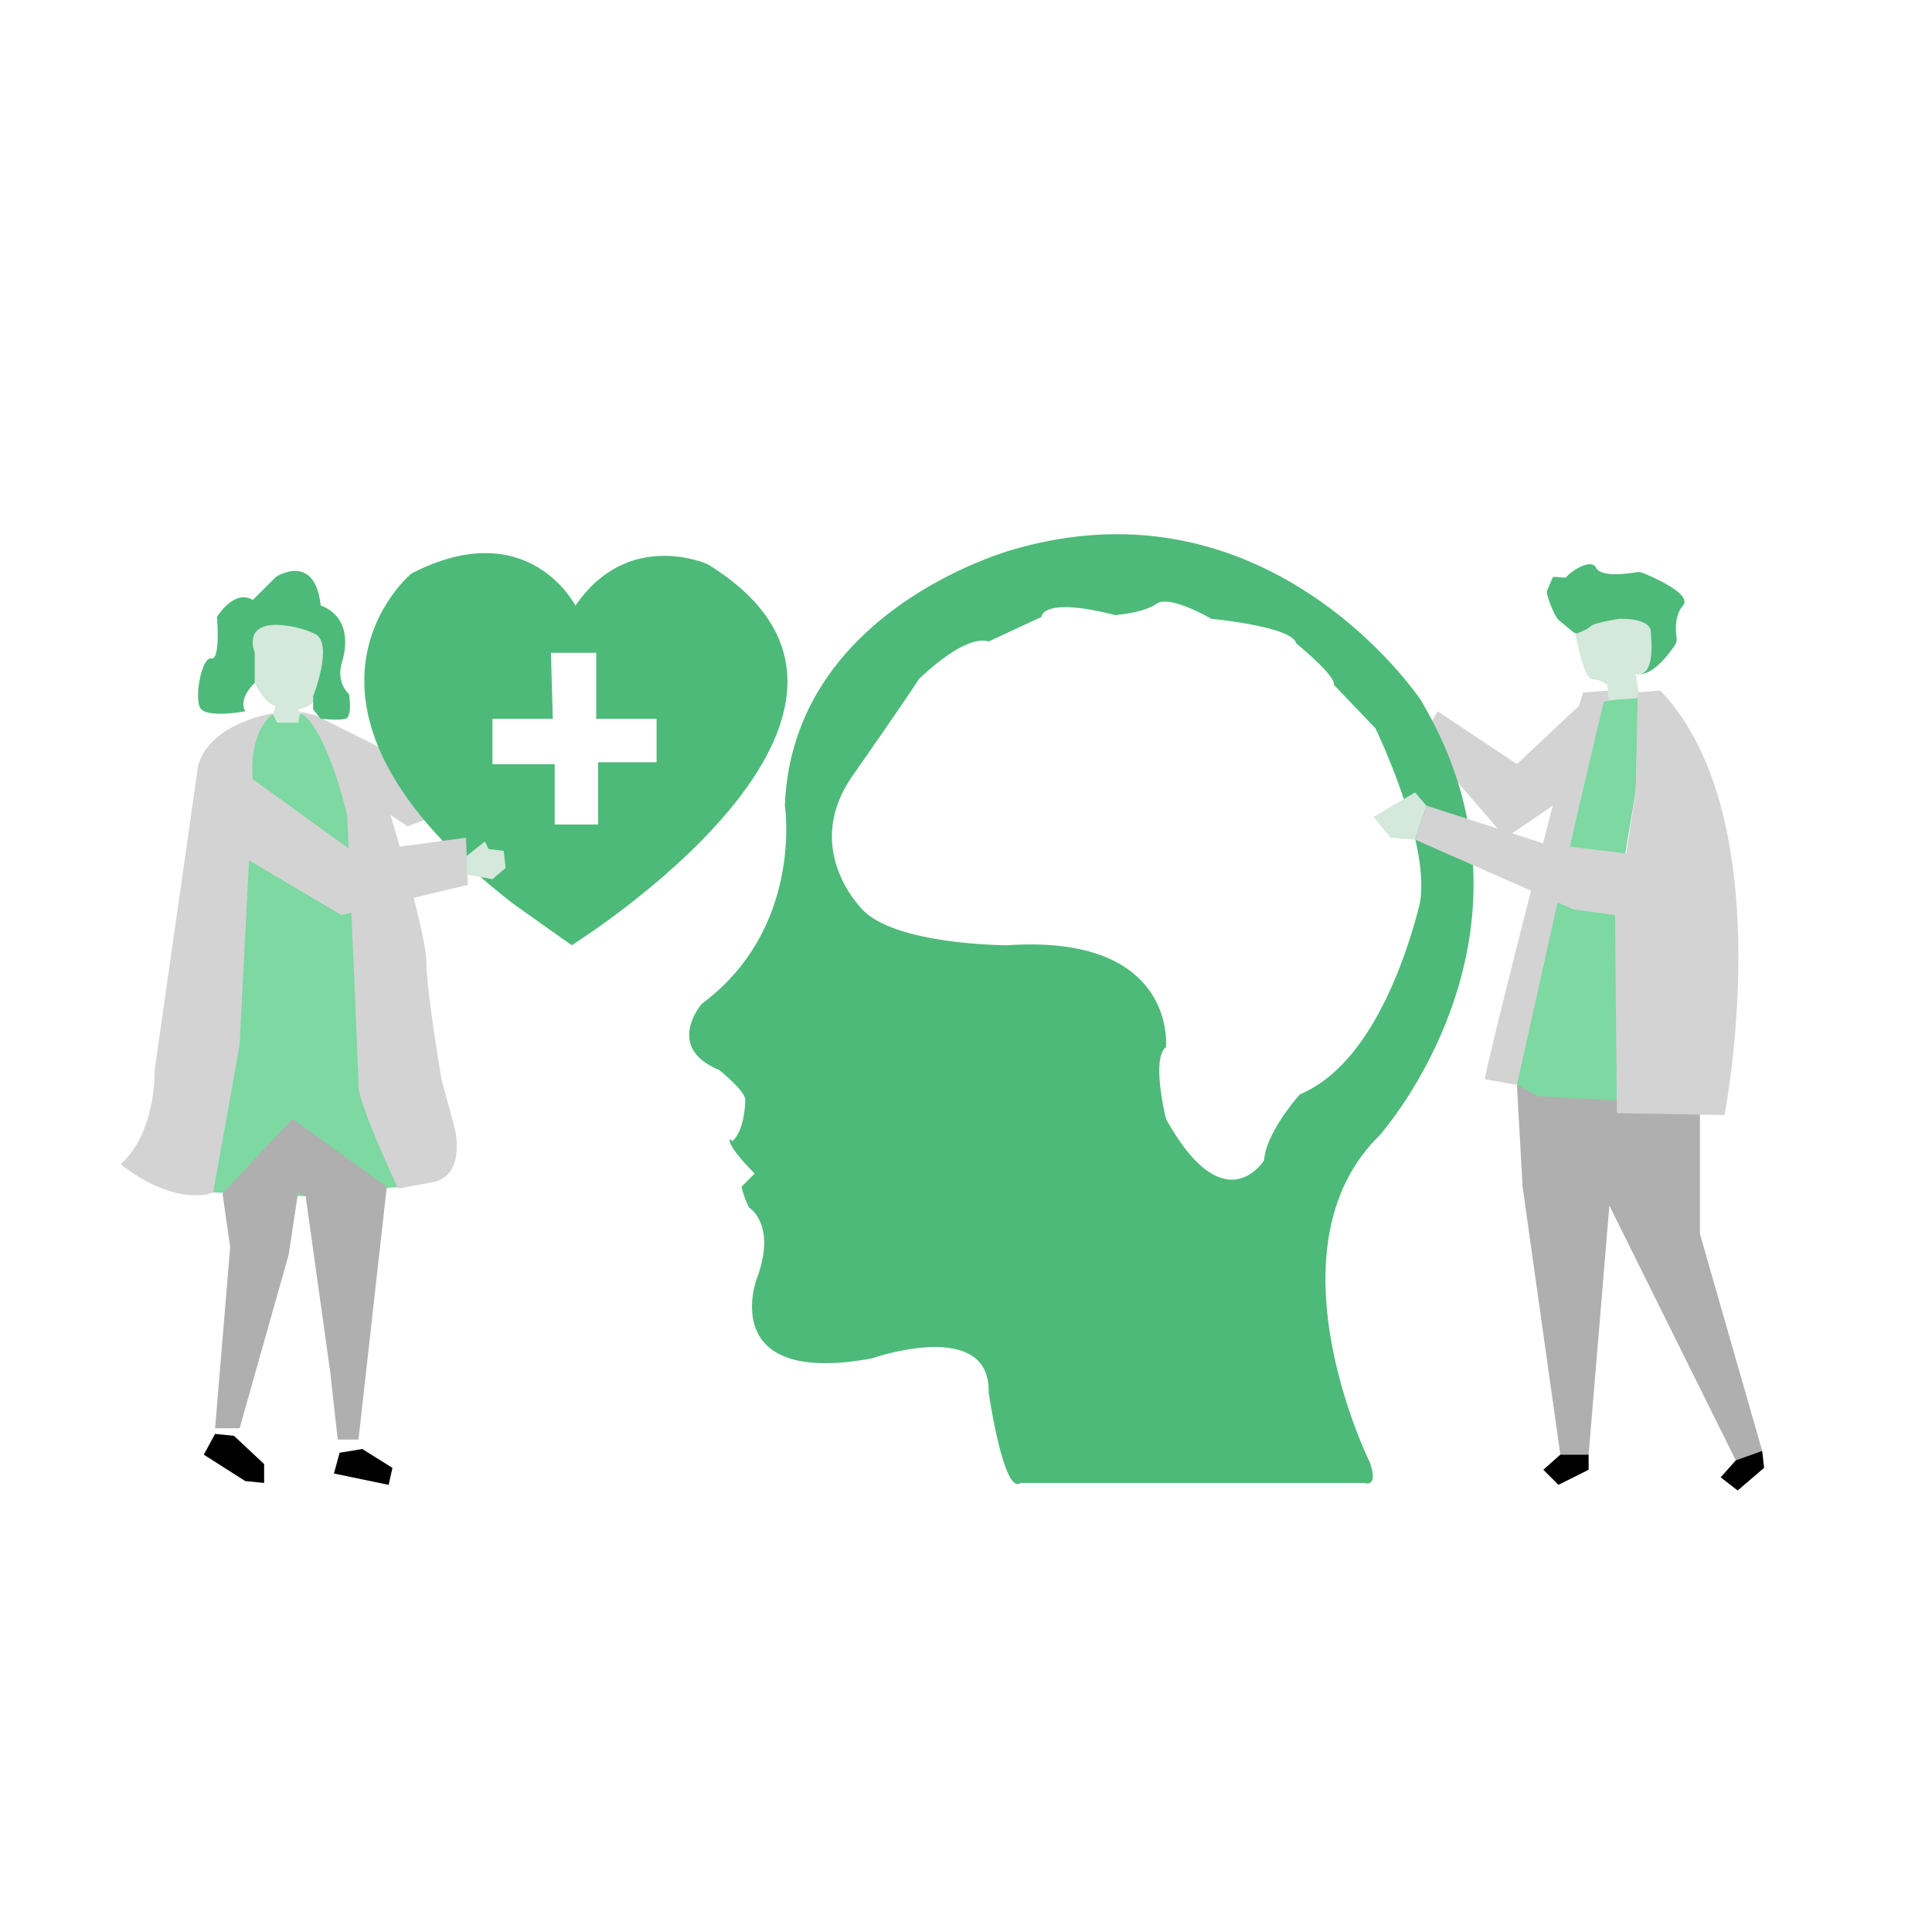 <svg xmlns="http://www.w3.org/2000/svg" viewBox="0 0 1024 1024"><defs><style>.cls-1{fill:#4dba79;}.cls-2{fill:#afafaf;}.cls-3{fill:#7dd8a2;}.cls-4{fill:#d3d3d3;}.cls-5{fill:#d4e8db;}</style></defs><title>mindpositivity</title><g id="doc1"><path class="cls-1" d="M833.34,334.61,826,328.52c-1.83-1.52-6.78-13.27-6-15.52l3-7c.24-.73,6.49.58,7,0,3.23-3.69,13.4-10.21,16-5,2.49,5,16.69,3.07,21.45,2.28a5.7,5.7,0,0,1,3.11.34C876.51,306,897.15,315,892,321c-4.49,5.23-3.94,13.26-3.38,17a5.69,5.69,0,0,1-.92,4c-3.36,5-12.67,17.4-20.7,15-9.32-2.8-24.73-20.37-30.83-21.12A5.38,5.38,0,0,1,833.34,334.61Z"/><polygon class="cls-2" points="901 588 901 654 934 769 920 774 853 639 842 771 827 771 807 629 804 575 901 588"/><polygon class="cls-3" points="868.5 369.5 849.5 371.5 807.5 551.5 803.5 574.5 815 581 869 584 856 485 867 419 868.5 369.5"/><path class="cls-4" d="M853,366l-14,1-2,7-33,31-42-28-3,5-6,10,45,52,25-17s-35,136-36,145l17,3,31.72-142.34L850,372l4.79-1.3Z"/><polygon points="827 771 818 779 826 787 842 779 842 771 827 771"/><polygon points="920 774 912 783 921 790 935 778 934 769 920 774"/><path class="cls-5" d="M852.57,371l-.57-8s-4-3-8-3c0,0-4,2-9-24,0,0,6-2,8-4s15-4,15-4,18-1,17,8c0,0,3,24-8,21l2,13Z"/><path class="cls-1" d="M753,371s-79-119-215-80c0,0-118,31-122,136,0,0,10,65-44,105,0,0-20,23,9,35,0,0,14,11,14,16,0,0,0,16-7,22-.83-2.86-5.87-.9,12,17l-7,7a48.77,48.77,0,0,0,4,11s15,9,4,38c0,0-21,57,61,42,0,0,63-22,62,18,0,0,8,55,17,48H723s8,3,3-11c0,0-56-113,5-173C731,602,827,495,753,371ZM689,580s-18,20-19,35c0,0-21,34-52-22,0,0-8-32,0-38,0,0,6-60-84-54,0,0-57,0-76-18,0,0-34-32-6-72s35-51,35-51,24-24,37-20l28-13s0-11,39-1c0,0,15-1,22-6s29,8,29,8,43,4,45,13c0,0,21,17,20,22l22,23s31,64,23,95S725,565,689,580Z"/><path class="cls-4" d="M880,366l-12,1-1,52-5.06,33.4L818,447l-62-20-6,18,84,37,22,3,1,105,57,1S945,434,880,366Z"/><polygon class="cls-5" points="756 427 750 420 728 433 737 444 750 445 756 427"/></g><g id="doc2"><path class="cls-3" d="M145,379l2,4h11l1-5,14,6,22,53,7,97,10,95-50,5-50-2-10-64,23-122,6-55S143,376,145,379Z"/><path class="cls-5" d="M147,383l-2-4v-1l1-4s-4,1-11-12c0,0-28-44,32-32,0,0,10,2,7,14,0,0,4,28-16,32l1,2-1,5Z"/><path class="cls-4" d="M158,377l9,2,32,16,35,23-2,14-16,6-9-6s19,63,19,78,8,62,8,62l7,26s7,27-14,29l-16,3s-23-49-21-56l-2-50-4-92S173,384,158,377Z"/><path class="cls-1" d="M375,299s-42-19-70,22c0,0-25-49-87-17,0,0-83,69,54,175l31,22S502,377,375,299ZM348,404H317v33H294V405H261V381h32l-1-35h24v35h32Z"/><path class="cls-4" d="M145,378s-34,5-40,28L82,567s1,33-18,50c0,0,23,20,46,16l3-1,14-78,5-98,49,29,67-16-1-25-59,8-54-39S131,389,145,378Z"/><path class="cls-1" d="M130,377s-21,4-24-2,1-27,6-26,3-22,3-22,9-15,19-9l12-12c1-1,21-13,24,15,0,0,19,5,11,31,0,0-3,9,4,16,0,0,2,12-2,13s-13.15-.09-13.15-.09L166,376v-7s11-28,1-33-39-11-32,10v16S126,370,130,377Z"/><polygon class="cls-2" points="117.94 632.66 122 661 114 757 127 757 153 665 158 632 162 634 175 727 179 763 190 763 205 629 155 593 117.94 632.66"/><polygon points="114 760 124 761 140 776 140 786 130 785 108 771 114 760"/><polygon points="180 770 192 768 208 778 206 787 177 781 180 770"/><polygon class="cls-5" points="247.33 453.7 257 446 259 450 267 451 268 460 261 466 247.33 463.51 247.33 453.7"/></g></svg>
